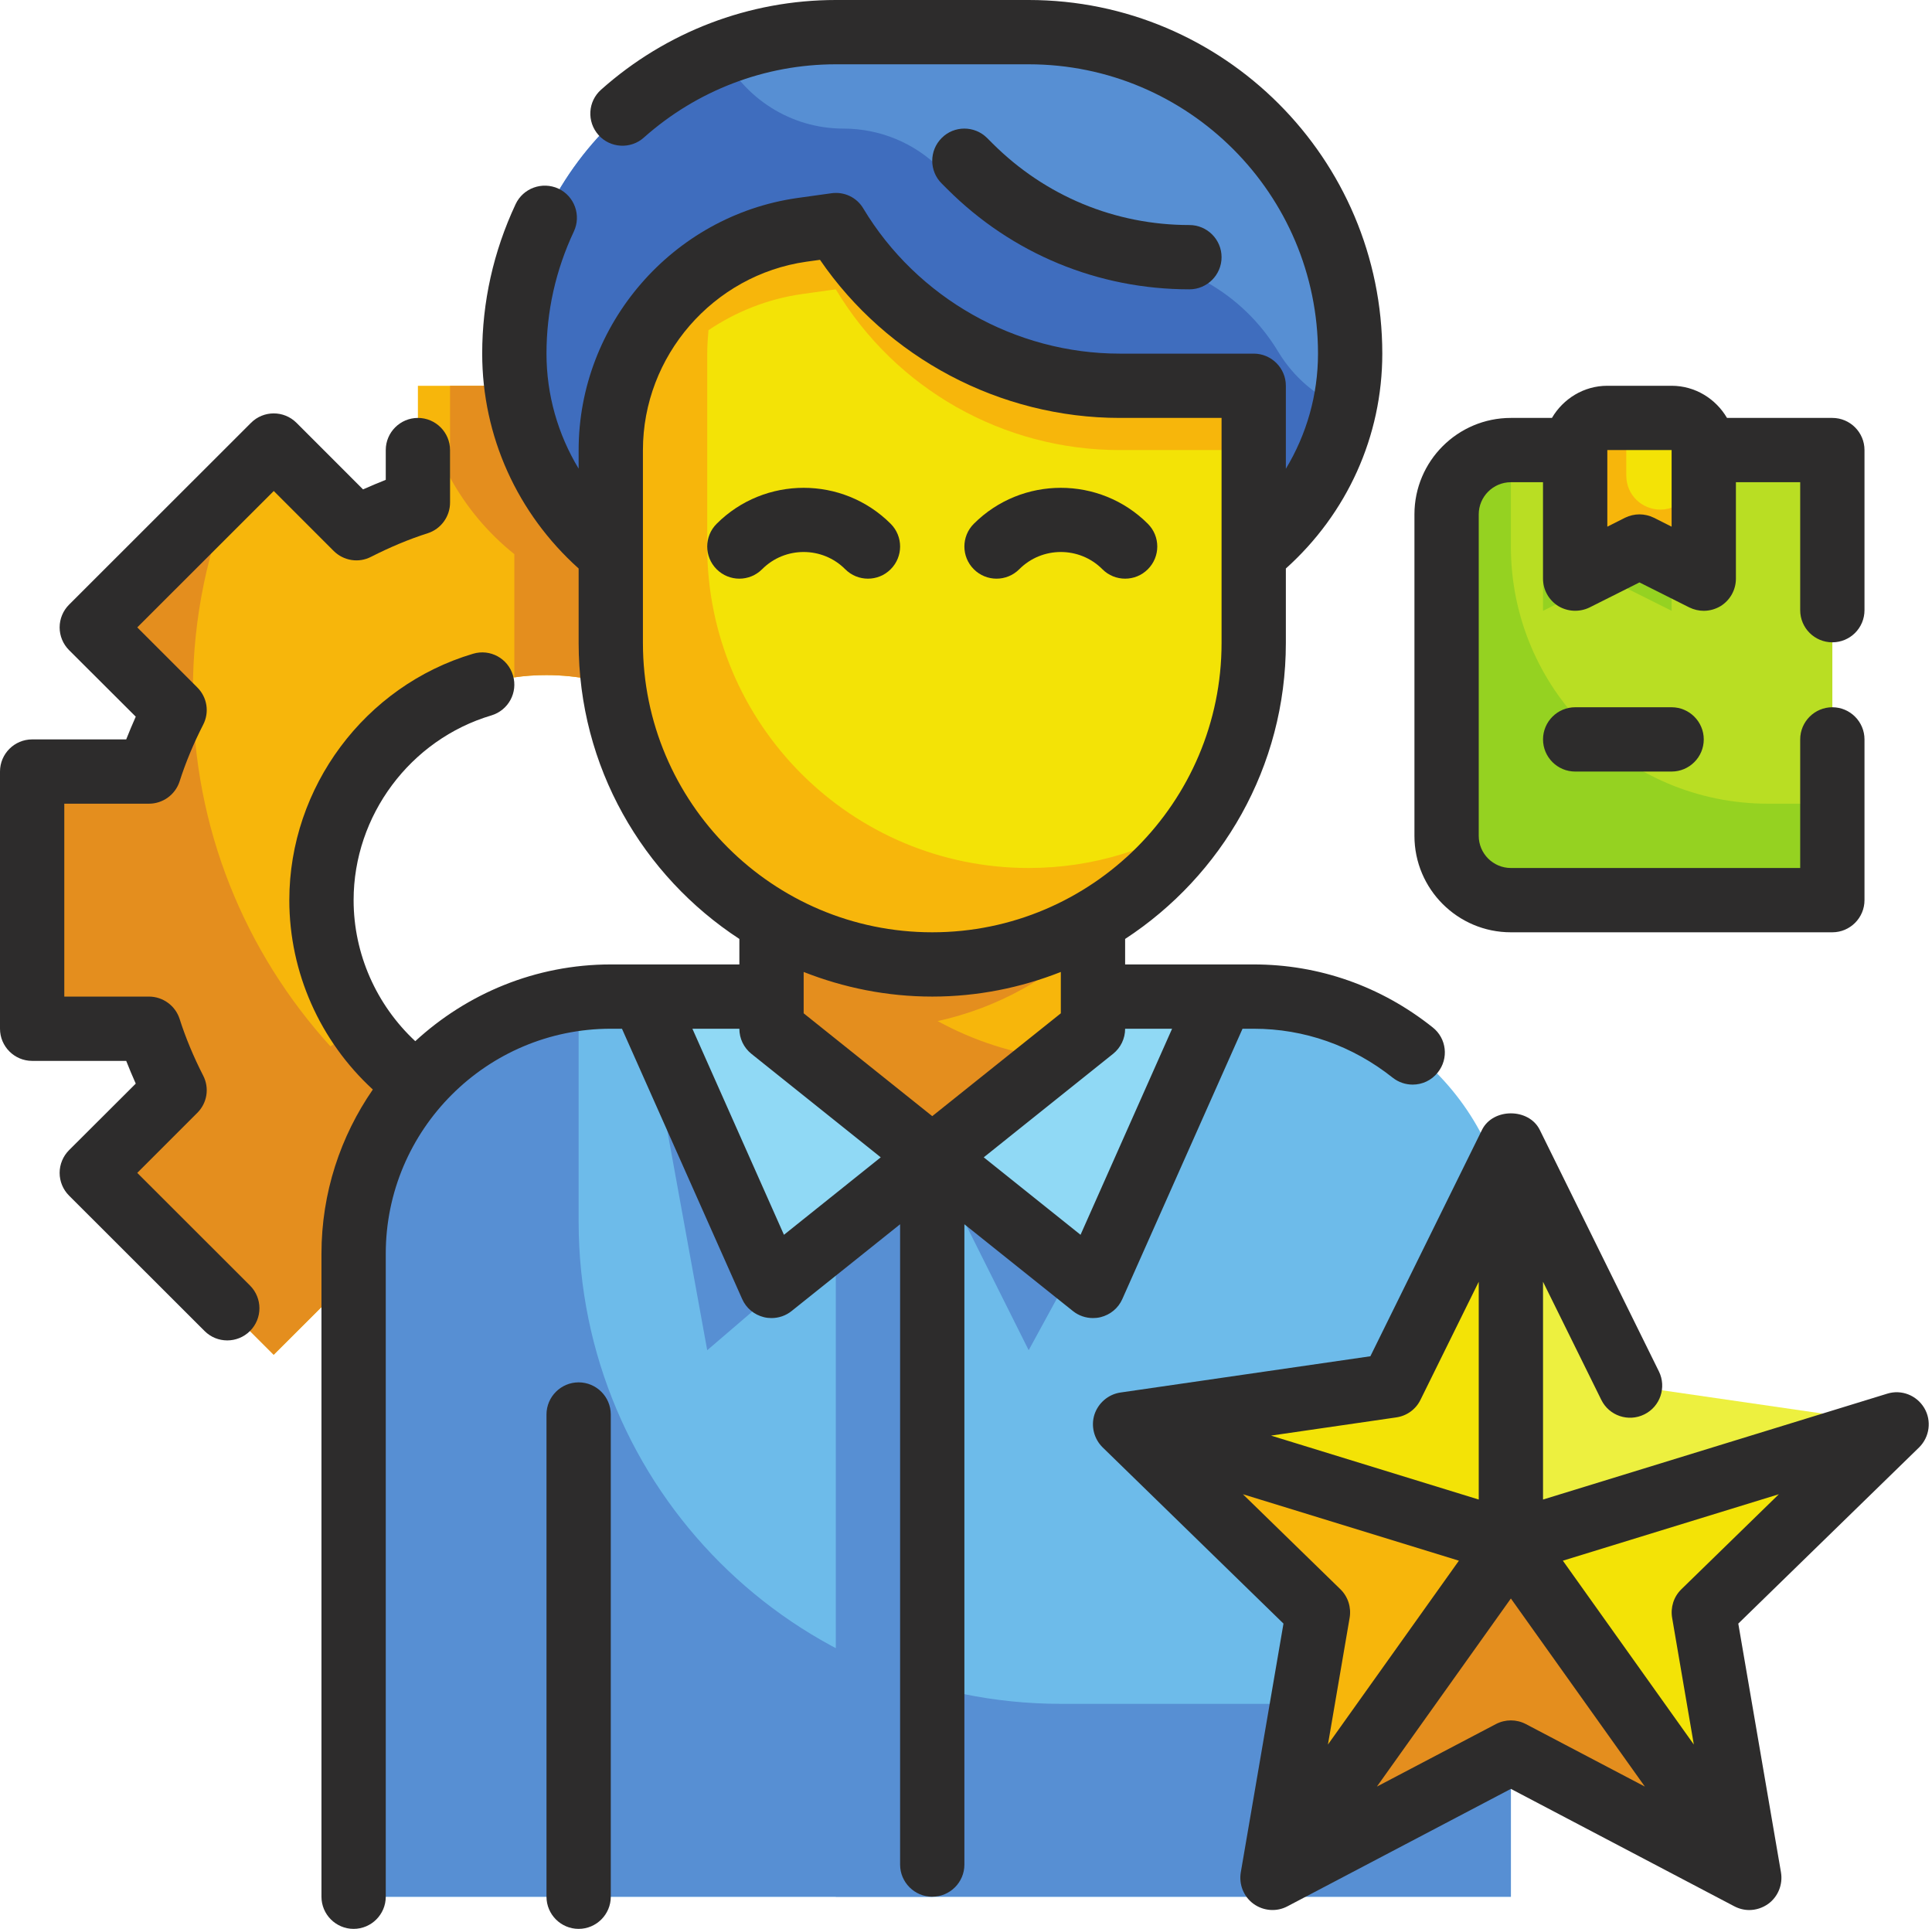 <?xml version="1.0" encoding="UTF-8"?><svg xmlns="http://www.w3.org/2000/svg" xmlns:xlink="http://www.w3.org/1999/xlink" height="60.0" preserveAspectRatio="xMidYMid meet" version="1.0" viewBox="2.0 2.0 60.1 60.0" width="60.1" zoomAndPan="magnify"><g><g><path d="M 19 37 C 15.133 37 12 33.867 12 30 C 12 26.133 15.133 23 19 23 C 22.867 23 26 26.133 26 30 C 26 33.867 22.867 37 19 37 Z M 35 34 L 35 26 L 31.367 26 C 31.152 25.336 30.883 24.699 30.57 24.09 L 33.145 21.516 L 27.484 15.859 L 24.91 18.43 C 24.301 18.117 23.664 17.848 23 17.633 L 23 14 L 15 14 L 15 17.633 C 14.336 17.848 13.699 18.117 13.09 18.43 L 10.516 15.859 L 4.855 21.516 L 7.43 24.09 C 7.117 24.699 6.848 25.336 6.633 26 L 3 26 L 3 34 L 6.633 34 C 6.848 34.664 7.117 35.301 7.43 35.91 L 4.855 38.484 L 10.516 44.141 L 13.09 41.57 C 13.699 41.883 14.336 42.152 15 42.367 L 15 46 L 23 46 L 23 42.367 C 23.664 42.152 24.301 41.883 24.91 41.57 L 27.484 44.141 L 33.145 38.484 L 30.57 35.91 C 30.883 35.301 31.152 34.664 31.367 34 L 35 34" fill="#f7b60b"/></g><g><path d="M 31.371 34 C 31.152 34.66 30.879 35.301 30.57 35.91 L 33.141 38.488 L 27.488 44.141 L 24.91 41.57 C 24.301 41.879 23.66 42.148 23 42.371 L 23 46 L 15 46 L 15 42.371 C 14.34 42.148 13.699 41.879 13.09 41.57 L 10.512 44.141 L 4.859 38.488 L 7.43 35.91 C 7.121 35.301 6.852 34.66 6.629 34 L 3 34 L 3 26 L 6.629 26 C 6.852 25.34 7.121 24.699 7.43 24.09 L 4.859 21.512 L 9.309 17.059 C 8.469 19.039 8 21.211 8 23.5 C 8 27.762 9.629 31.629 12.281 34.551 C 12.582 34.332 12.902 34.129 13.23 33.961 C 14.488 35.801 16.598 37 19 37 C 22.871 37 26 33.871 26 30 C 26 26.129 22.871 23 19 23 C 18.66 23 18.32 23.02 18 23.07 L 18 19.238 C 17.18 18.582 16.5 17.77 16 16.852 L 16 14 L 23 14 L 23 17.629 C 23.66 17.852 24.301 18.121 24.91 18.43 L 27.488 15.859 L 33.141 21.512 L 30.57 24.09 C 30.879 24.699 31.152 25.34 31.371 26 L 35 26 L 35 34 L 31.371 34" fill="#e48e1e"/></g><g><path d="M 49 61 L 13 61 L 13 41 C 13 36.582 16.582 33 21 33 L 41 33 C 45.418 33 49 36.582 49 41 L 49 61" fill="#6dbbea"/></g><g><path d="M 49 55 L 49 61 L 13 61 L 13 41 C 13 36.918 16.051 33.551 20 33.059 L 20 40 C 20 48.281 26.719 55 35 55 L 49 55" fill="#578fd3"/></g><g><path d="M 28 61 L 31 61 L 31 38 L 28 38 L 28 61" fill="#578fd3"/></g><g><path d="M 36 21 L 26 21 C 21.582 21 18 17.418 18 13 C 18 7.477 22.477 3 28 3 L 34 3 C 39.523 3 44 7.477 44 13 C 44 17.418 40.418 21 36 21" fill="#578fd3"/></g><g><path d="M 43.82 14.699 C 43.488 16.23 42.719 17.59 41.66 18.66 C 40.211 20.102 38.211 21 36 21 L 26 21 C 21.582 21 18 17.418 18 13 C 18 10.238 19.121 7.738 20.93 5.93 C 21.918 4.941 23.121 4.16 24.449 3.648 C 25.141 5.039 26.582 6 28.238 6 C 29.371 6 30.449 6.449 31.238 7.238 L 32.23 8.23 C 33.359 9.359 34.902 10 36.512 10 L 36.57 10 C 38.699 10 40.668 11.121 41.762 12.941 C 42.25 13.75 42.969 14.352 43.82 14.699" fill="#3f6dbe"/></g><g><path d="M 36 34 L 31 38 L 26 34 L 26 29 L 36 29 L 36 34" fill="#f7b60b"/></g><g><path d="M 36 31.129 C 34.691 32.418 33.031 33.352 31.168 33.762 C 32.281 34.371 33.52 34.781 34.84 34.93 L 31 38 L 26 34 L 26 29 L 36 29 L 36 31.129" fill="#e48e1e"/></g><g><path d="M 31 32 C 25.477 32 21 27.523 21 22 L 21 16 C 21 12.559 23.531 9.637 26.941 9.152 L 28 9 C 29.859 12.102 33.215 14 36.832 14 L 41 14 L 41 22 C 41 27.523 36.523 32 31 32" fill="#f3e306"/></g><g><path d="M 40 33 L 34 44 L 31 38 L 36 34 L 36 33 L 40 33" fill="#578fd3"/></g><g><path d="M 22 33 L 24 44 L 31 38 L 26 34 L 26 33 L 22 33" fill="#578fd3"/></g><g><path d="M 24 13 L 24 19 C 24 24.52 28.48 29 34 29 C 36 29 37.859 28.41 39.41 27.391 C 37.641 30.16 34.531 32 31 32 C 25.48 32 21 27.52 21 22 L 21 16 C 21 14.281 21.629 12.691 22.691 11.469 C 23.75 10.25 25.238 9.398 26.941 9.148 L 28 9 C 28.93 10.551 30.23 11.801 31.762 12.66 C 33.281 13.52 35.02 14 36.832 14 L 41 14 L 41 16 L 36.832 16 C 33.211 16 29.859 14.102 28 11 L 26.941 11.148 C 25.871 11.301 24.891 11.699 24.039 12.27 C 24.02 12.512 24 12.75 24 13" fill="#f7b60b"/></g><g><path d="M 40 33 L 36 42 L 31 38 L 36 34 L 36 33 L 40 33" fill="#90d9f5"/></g><g><path d="M 22 33 L 26 42 L 31 38 L 26 34 L 26 33 L 22 33" fill="#90d9f5"/></g><g><path d="M 61 46.305 L 52.707 45.102 L 49 37.586 L 49 50 L 61 46.305" fill="#edf03f"/></g><g><path d="M 37 46.305 L 43 52.156 L 41.586 60.414 L 49 50 L 37 46.305" fill="#f7b60b"/></g><g><path d="M 61 46.305 L 49 50 L 56.414 60.414 L 55 52.156 L 61 46.305" fill="#f3e306"/></g><g><path d="M 49 37.586 L 45.293 45.102 L 37 46.305 L 49 50 L 49 37.586" fill="#f3e306"/></g><g><path d="M 41.586 60.414 L 49 56.512 L 56.414 60.414 L 49 50 L 41.586 60.414" fill="#e48e1e"/></g><g><path d="M 59 30 L 49 30 C 47.895 30 47 29.105 47 28 L 47 18 C 47 16.895 47.895 16 49 16 L 59 16 L 59 30" fill="#b9de23"/></g><g><path d="M 59 27 L 59 30 L 49 30 C 47.902 30 47 29.102 47 28 L 47 18 C 47 16.898 47.902 16 49 16 L 49 19 C 49 23.418 52.582 27 57 27 L 59 27" fill="#95d221"/></g><g><path d="M 54 21 L 52 20 L 50 21 L 50 16 L 53 16 C 53.551 16 54 16.449 54 17 L 54 21" fill="#95d221"/></g><g><path d="M 55 20 L 53 19 L 51 20 L 51 16 C 51 15.449 51.449 15 52 15 L 54 15 C 54.551 15 55 15.449 55 16 L 55 20" fill="#f3e306"/></g><g><path d="M 55 17.719 L 55 20 L 53 19 L 51 20 L 51 16 C 51 15.449 51.449 15 52 15 L 52.59 15 L 52.59 16.789 C 52.59 17.41 53.09 17.852 53.652 17.852 C 53.801 17.852 53.961 17.82 54.121 17.738 C 54.391 17.602 54.711 17.59 55 17.719" fill="#f7b60b"/></g><g><path d="M 12.383 19.141 C 12.691 19.445 13.16 19.52 13.543 19.32 C 14.129 19.023 14.719 18.773 15.309 18.586 C 15.719 18.453 16 18.066 16 17.633 L 16 16 C 16 15.449 15.551 15 15 15 C 14.449 15 14 15.449 14 16 L 14 16.926 C 13.766 17.02 13.531 17.117 13.293 17.223 L 11.223 15.152 C 10.832 14.762 10.199 14.762 9.809 15.152 L 4.148 20.809 C 3.961 20.996 3.855 21.25 3.855 21.516 C 3.855 21.781 3.961 22.035 4.148 22.223 L 6.223 24.293 C 6.117 24.527 6.02 24.766 5.926 25 L 3 25 C 2.449 25 2 25.449 2 26 L 2 34 C 2 34.551 2.449 35 3 35 L 5.926 35 C 6.02 35.234 6.117 35.473 6.223 35.707 L 4.148 37.777 C 3.961 37.965 3.855 38.219 3.855 38.484 C 3.855 38.75 3.961 39.004 4.148 39.191 L 8.363 43.402 C 8.559 43.598 8.812 43.695 9.07 43.695 C 9.324 43.695 9.582 43.598 9.777 43.402 C 10.168 43.012 10.168 42.379 9.777 41.988 L 6.27 38.484 L 8.137 36.617 C 8.445 36.312 8.52 35.844 8.32 35.457 C 8.02 34.871 7.773 34.277 7.586 33.691 C 7.453 33.281 7.066 33 6.633 33 L 4 33 L 4 27 L 6.633 27 C 7.066 27 7.453 26.719 7.586 26.309 C 7.773 25.723 8.02 25.129 8.32 24.543 C 8.52 24.156 8.445 23.688 8.137 23.383 L 6.27 21.516 L 10.516 17.273 L 12.383 19.141" fill="#2d2c2c"/></g><g><path d="M 35.613 40.41 L 32.602 38 L 36.625 34.781 C 36.863 34.59 37 34.305 37 34 L 38.461 34 Z M 26.387 40.41 L 23.539 34 L 25 34 C 25 34.305 25.137 34.59 25.375 34.781 L 29.398 38 Z M 31 33 C 32.41 33 33.758 32.723 35 32.234 L 35 33.52 L 31 36.719 L 27 33.52 L 27 32.234 C 28.242 32.723 29.59 33 31 33 Z M 22 22 L 22 16 C 22 13.074 24.184 10.555 27.082 10.141 L 27.508 10.082 C 29.598 13.133 33.109 15 36.832 15 L 40 15 L 40 22 C 40 26.961 35.965 31 31 31 C 26.035 31 22 26.961 22 22 Z M 36.914 42.406 L 40.652 34 L 41 34 C 42.574 34 44.07 34.527 45.324 35.523 C 45.508 35.668 45.727 35.738 45.945 35.738 C 46.238 35.738 46.531 35.609 46.727 35.359 C 47.074 34.926 47 34.297 46.566 33.957 C 44.957 32.676 43.031 32 41 32 L 37 32 L 37 31.207 C 40.008 29.242 42 25.852 42 22 L 42 19.684 C 43.906 17.973 45 15.57 45 13 C 45 6.934 40.066 2 34 2 L 28 2 C 25.312 2 22.719 2.988 20.699 4.789 C 20.285 5.156 20.25 5.785 20.617 6.199 C 20.98 6.609 21.617 6.648 22.027 6.281 C 23.68 4.809 25.801 4 28 4 L 34 4 C 38.965 4 43 8.039 43 13 C 43 14.285 42.645 15.512 42 16.582 L 42 14 C 42 13.449 41.551 13 41 13 L 36.832 13 C 33.586 13 30.527 11.27 28.855 8.484 C 28.652 8.141 28.262 7.953 27.859 8.012 L 26.797 8.16 C 22.922 8.715 20 12.086 20 16 L 20 16.578 C 19.355 15.512 19 14.281 19 13 C 19 11.688 19.285 10.406 19.852 9.199 C 20.086 8.699 19.871 8.102 19.371 7.867 C 18.867 7.637 18.273 7.852 18.039 8.352 C 17.348 9.828 17 11.395 17 13 C 17 15.57 18.094 17.973 20 19.684 L 20 22 C 20 25.852 21.992 29.242 25 31.207 L 25 32 L 21 32 C 18.656 32 16.523 32.91 14.918 34.387 C 13.707 33.258 13 31.672 13 30 C 13 27.367 14.762 25.004 17.285 24.254 C 17.816 24.094 18.117 23.539 17.957 23.008 C 17.801 22.48 17.246 22.176 16.715 22.336 C 13.348 23.336 11 26.488 11 30 C 11 32.25 11.957 34.383 13.598 35.891 C 12.594 37.344 12 39.102 12 41 L 12 61 C 12 61.551 12.449 62 13 62 C 13.551 62 14 61.551 14 61 L 14 41 C 14 37.141 17.141 34 21 34 L 21.348 34 L 25.086 42.406 C 25.211 42.691 25.461 42.898 25.766 42.973 C 25.844 42.992 25.922 43 26 43 C 26.223 43 26.445 42.926 26.625 42.781 L 30 40.082 L 30 60 C 30 60.551 30.449 61 31 61 C 31.551 61 32 60.551 32 60 L 32 40.082 L 35.375 42.781 C 35.555 42.926 35.777 43 36 43 C 36.078 43 36.156 42.992 36.234 42.973 C 36.539 42.898 36.789 42.691 36.914 42.406" fill="#2d2c2c"/></g><g><path d="M 20 45 C 19.449 45 19 45.449 19 46 L 19 61 C 19 61.551 19.449 62 20 62 C 20.551 62 21 61.551 21 61 L 21 46 C 21 45.449 20.551 45 20 45" fill="#2d2c2c"/></g><g><path d="M 24.293 18.293 C 23.902 18.684 23.902 19.316 24.293 19.707 C 24.684 20.098 25.316 20.098 25.707 19.707 C 26.418 18.992 27.582 18.992 28.293 19.707 C 28.488 19.902 28.742 20 29 20 C 29.258 20 29.512 19.902 29.707 19.707 C 30.098 19.316 30.098 18.684 29.707 18.293 C 28.215 16.801 25.785 16.801 24.293 18.293" fill="#2d2c2c"/></g><g><path d="M 33.707 19.707 C 34.418 18.992 35.582 18.992 36.293 19.707 C 36.488 19.902 36.742 20 37 20 C 37.258 20 37.512 19.902 37.707 19.707 C 38.098 19.316 38.098 18.684 37.707 18.293 C 36.215 16.801 33.785 16.801 32.293 18.293 C 31.902 18.684 31.902 19.316 32.293 19.707 C 32.684 20.098 33.316 20.098 33.707 19.707" fill="#2d2c2c"/></g><g><path d="M 39 11 C 39.551 11 40 10.551 40 10 C 40 9.449 39.551 9 39 9 C 36.688 9 34.516 8.098 32.879 6.465 L 32.707 6.293 C 32.316 5.902 31.68 5.902 31.293 6.293 C 30.902 6.684 30.902 7.32 31.293 7.707 L 31.465 7.879 C 33.477 9.891 36.152 11 39 11" fill="#2d2c2c"/></g><g><path d="M 54 16 L 54 18.383 L 53.449 18.105 C 53.305 18.035 53.152 18 53 18 C 52.848 18 52.695 18.035 52.551 18.105 L 52 18.383 L 52 16 Z M 49 31 L 59 31 C 59.551 31 60 30.551 60 30 L 60 25 C 60 24.449 59.551 24 59 24 C 58.449 24 58 24.449 58 25 L 58 29 L 49 29 C 48.449 29 48 28.551 48 28 L 48 18 C 48 17.449 48.449 17 49 17 L 50 17 L 50 20 C 50 20.348 50.18 20.668 50.473 20.852 C 50.77 21.031 51.137 21.047 51.449 20.895 L 53 20.117 L 54.551 20.895 C 54.695 20.965 54.848 21 55 21 C 55.184 21 55.363 20.949 55.527 20.852 C 55.82 20.668 56 20.348 56 20 L 56 17 L 58 17 L 58 20.98 C 58 21.535 58.449 21.98 59 21.98 C 59.551 21.98 60 21.535 60 20.98 L 60 16 C 60 15.449 59.551 15 59 15 L 55.723 15 C 55.375 14.406 54.734 14 54 14 L 52 14 C 51.266 14 50.625 14.406 50.277 15 L 49 15 C 47.344 15 46 16.344 46 18 L 46 28 C 46 29.656 47.344 31 49 31" fill="#2d2c2c"/></g><g><path d="M 51 24 C 50.449 24 50 24.449 50 25 C 50 25.551 50.449 26 51 26 L 54 26 C 54.551 26 55 25.551 55 25 C 55 24.449 54.551 24 54 24 L 51 24" fill="#2d2c2c"/></g><g><path d="M 54.301 51.438 C 54.066 51.668 53.961 52 54.016 52.324 L 54.691 56.266 L 50.617 50.547 L 57.336 48.48 Z M 48.535 55.629 L 44.832 57.574 L 49 51.723 L 53.168 57.574 L 49.465 55.629 C 49.172 55.477 48.828 55.477 48.535 55.629 Z M 40.664 48.48 L 47.383 50.547 L 43.309 56.266 L 43.984 52.324 C 44.039 52 43.934 51.668 43.699 51.438 Z M 45.434 46.09 C 45.762 46.043 46.043 45.84 46.188 45.543 L 48 41.871 L 48 48.645 L 41.539 46.656 Z M 61.859 45.797 C 61.621 45.398 61.145 45.215 60.707 45.352 L 50 48.645 L 50 41.871 L 51.812 45.543 C 52.055 46.039 52.656 46.242 53.152 45.996 C 53.645 45.754 53.848 45.152 53.605 44.66 L 49.898 37.145 C 49.559 36.461 48.441 36.461 48.102 37.145 L 44.629 44.188 L 36.855 45.316 C 36.48 45.371 36.168 45.637 36.047 45.996 C 35.93 46.359 36.031 46.758 36.301 47.023 L 41.926 52.504 L 40.598 60.242 C 40.535 60.617 40.688 61 40.996 61.223 C 41.305 61.445 41.715 61.477 42.051 61.297 L 49 57.645 L 55.949 61.297 C 56.098 61.375 56.258 61.414 56.414 61.414 C 56.621 61.414 56.828 61.348 57.004 61.223 C 57.312 61 57.465 60.617 57.402 60.242 L 56.074 52.504 L 61.699 47.023 C 62.027 46.699 62.094 46.191 61.859 45.797" fill="#2d2c2c"/></g></g></svg>